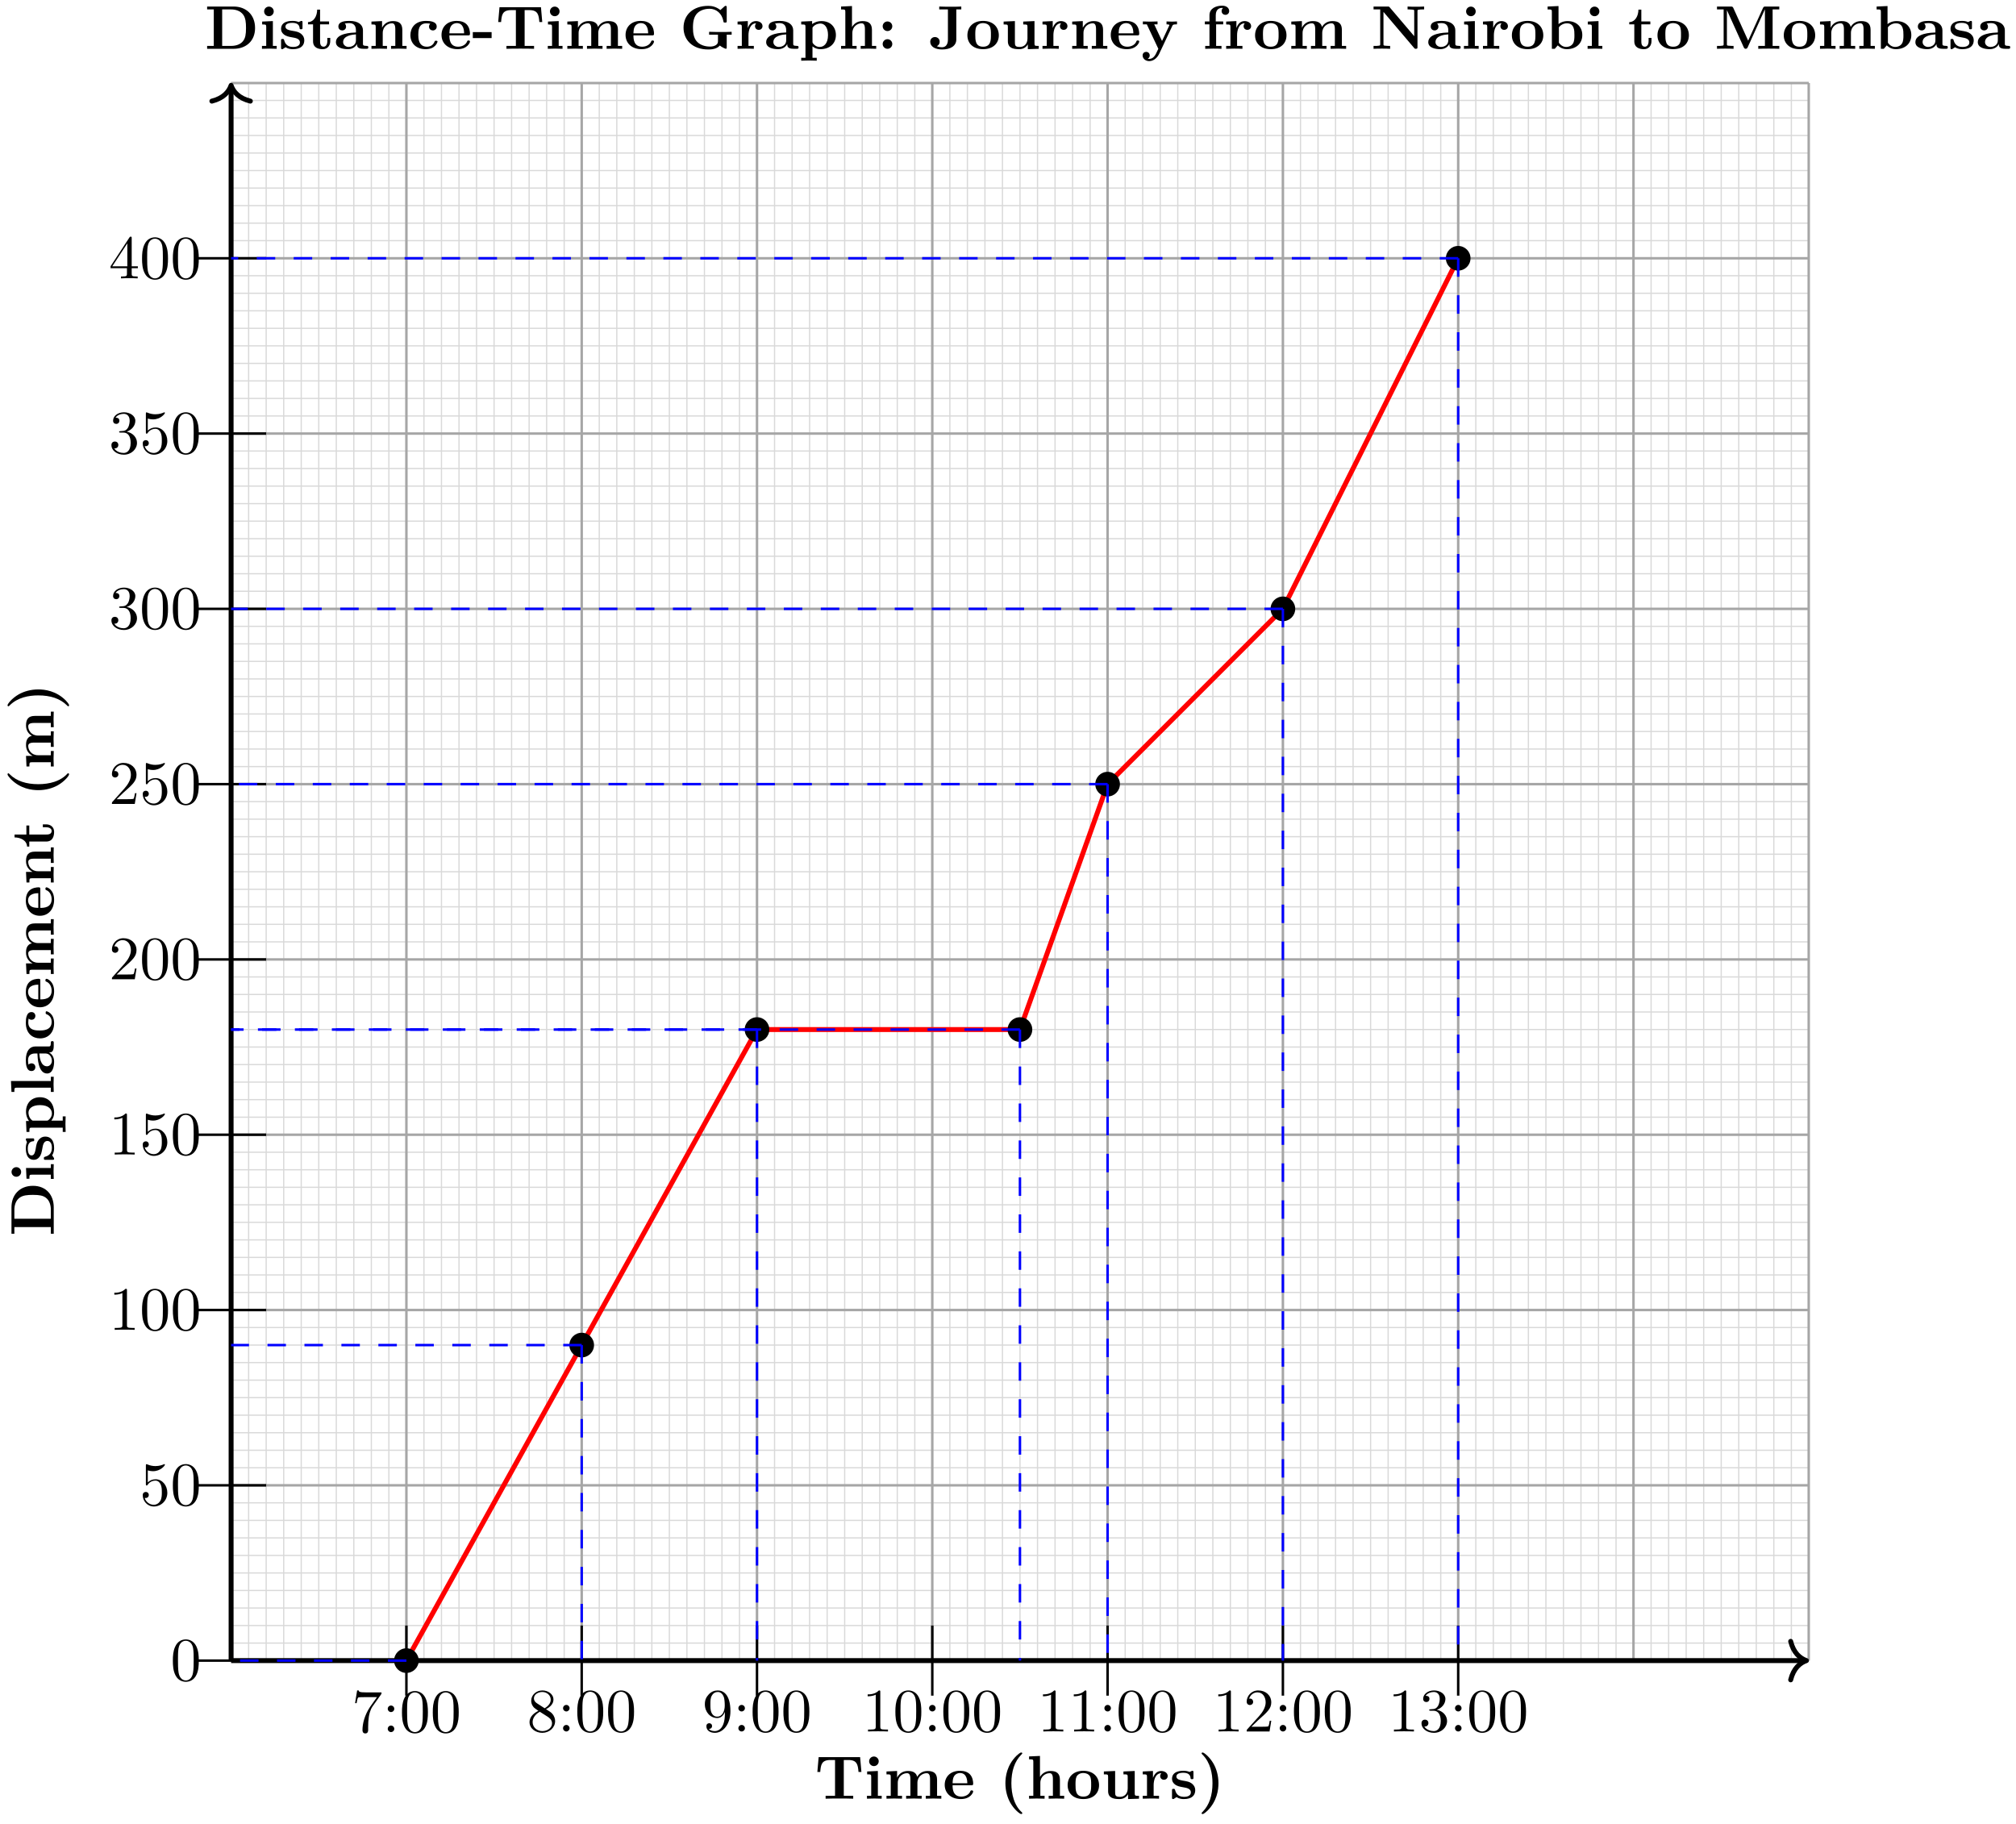 <svg xmlns="http://www.w3.org/2000/svg" xmlns:xlink="http://www.w3.org/1999/xlink" xmlns:inkscape="http://www.inkscape.org/namespaces/inkscape" version="1.1" width="326" height="295" viewBox="0 0 326 295">
<defs>
<path id="font_1_46" d="M.817 .337C.817 .557 .667 .686 .469 .686H.039V.639H.147V.047H.039V0H.47C.667 0 .817 .123 .817 .337M.67 .338C.67 .229 .658 .176 .626 .131 .578 .063 .49 .047 .429 .047H.283V.639H.429C.495 .639 .578 .62 .627 .55 .662 .499 .67 .431 .67 .338Z"/>
<path id="font_1_66" d="M.286 0V.047H.224V.45L.05 .442V.395C.109 .395 .116 .395 .116 .356V.047H.047V0L.169 .003 .286 0M.238 .607C.238 .65 .203 .685 .16 .685 .117 .685 .082 .65 .082 .607 .082 .564 .117 .529 .16 .529 .203 .529 .238 .564 .238 .607Z"/>
<path id="font_1_98" d="M.415 .14C.415 .183 .395 .218 .36 .246 .321 .275 .289 .281 .211 .294 .174 .301 .109 .312 .109 .359 .109 .421 .202 .421 .221 .421 .296 .421 .334 .392 .339 .337 .34 .322 .341 .317 .362 .317 .386 .317 .386 .322 .386 .345V.425C.386 .444 .386 .453 .368 .453 .364 .453 .362 .453 .323 .434 .297 .447 .262 .453 .222 .453 .192 .453 .038 .453 .038 .322 .038 .282 .058 .255 .078 .238 .118 .203 .156 .197 .233 .183 .269 .177 .344 .164 .344 .105 .344 .03 .252 .03 .23 .03 .124 .03 .098 .103 .086 .146 .081 .16 .076 .16 .062 .16 .038 .16 .038 .154 .038 .131V.022C.038 .003 .038-.006 .056-.006 .063-.006 .065-.006 .086 .009L.112 .026C.158-.006 .21-.006 .23-.006 .261-.006 .415-.006 .415 .14V.14Z"/>
<path id="font_1_84" d="M.6 .223C.6 .356 .509 .45 .365 .45 .29 .45 .237 .419 .214 .401V.45L.037 .442V.395C.099 .395 .106 .395 .106 .357V-.146H.037V-.193L.163-.19 .289-.193V-.146H.22V.039C.263 .004 .307-.006 .348-.006 .498-.006 .6 .084 .6 .223V.223M.472 .223C.472 .082 .402 .03 .337 .03 .323 .03 .276 .03 .231 .084 .22 .097 .22 .098 .22 .117V.329C.22 .348 .221 .349 .235 .363 .275 .404 .327 .41 .349 .41 .416 .41 .472 .349 .472 .223V.223Z"/>
<path id="font_1_72" d="M.293 0V.047H.224V.694L.047 .686V.639C.109 .639 .116 .639 .116 .6V.047H.047V0L.17 .003 .293 0Z"/>
<path id="font_1_28" d="M.553 .024C.553 .047 .54 .047 .527 .047 .466 .048 .466 .061 .466 .084V.299C.466 .388 .395 .453 .246 .453 .189 .453 .067 .449 .067 .361 .067 .317 .102 .298 .129 .298 .16 .298 .192 .319 .192 .361 .192 .391 .173 .408 .17 .41 .198 .416 .23 .417 .242 .417 .317 .417 .352 .375 .352 .299V.265C.281 .262 .027 .253 .027 .108 .027 .012 .151-.006 .22-.006 .3-.006 .347 .035 .369 .077 .369 .046 .369 0 .473 0H.521C.541 0 .553 0 .553 .024M.352 .139C.352 .043 .26 .03 .235 .03 .184 .03 .144 .065 .144 .109 .144 .217 .302 .231 .352 .234V.139Z"/>
<path id="font_1_43" d="M.478 .117C.478 .131 .464 .131 .454 .131 .436 .131 .435 .129 .43 .116 .404 .053 .356 .034 .305 .034 .166 .034 .166 .181 .166 .227 .166 .283 .166 .413 .295 .413 .33 .413 .347 .41 .36 .407 .342 .391 .34 .37 .34 .361 .34 .317 .375 .298 .402 .298 .433 .298 .465 .319 .465 .361 .465 .447 .349 .453 .291 .453 .112 .453 .038 .338 .038 .222 .038 .089 .132-.006 .286-.006 .448-.006 .478 .11 .478 .117Z"/>
<path id="font_1_50" d="M.494 .117C.494 .135 .475 .135 .47 .135 .453 .135 .451 .13 .445 .114 .424 .066 .367 .034 .302 .034 .161 .034 .16 .167 .16 .218H.462C.484 .218 .494 .218 .494 .245 .494 .276 .488 .349 .438 .399 .401 .435 .348 .453 .279 .453 .119 .453 .032 .35 .032 .225 .032 .091 .132-.006 .293-.006 .451-.006 .494 .1 .494 .117M.399 .251H.16C.162 .29 .163 .332 .184 .365 .21 .405 .25 .417 .279 .417 .396 .417 .398 .286 .399 .251Z"/>
<path id="font_1_75" d="M.935 0V.047H.866V.306C.866 .409 .815 .45 .712 .45 .621 .45 .569 .4 .543 .354 .523 .447 .431 .45 .393 .45 .306 .45 .249 .405 .217 .342V.45L.045 .442V.395C.107 .395 .114 .395 .114 .356V.047H.045V0L.171 .003 .297 0V.047H.228V.256C.228 .365 .315 .414 .377 .414 .411 .414 .433 .394 .433 .317V.047H.364V0L.49 .003 .616 0V.047H.547V.256C.547 .365 .634 .414 .696 .414 .73 .414 .752 .394 .752 .317V.047H.683V0L.809 .003 .935 0Z"/>
<path id="font_1_77" d="M.615 0V.047H.546V.306C.546 .411 .492 .45 .392 .45 .296 .45 .243 .393 .217 .342V.45L.045 .442V.395C.107 .395 .114 .395 .114 .356V.047H.045V0L.171 .003 .297 0V.047H.228V.256C.228 .365 .314 .414 .377 .414 .411 .414 .432 .393 .432 .317V.047H.363V0L.489 .003 .615 0Z"/>
<path id="font_1_105" d="M.382 .124V.177H.335V.126C.335 .058 .303 .034 .275 .034 .217 .034 .217 .098 .217 .121V.397H.363V.444H.217V.636H.17C.169 .536 .12 .436 .021 .433V.397H.103V.123C.103 .016 .19-.006 .261-.006 .337-.006 .382 .051 .382 .124Z"/>
<path id="font_1_85" d="M.382-.235C.382-.23 .379-.225 .379-.225 .35-.198 .285-.137 .243-.009 .217 .07 .205 .162 .205 .25 .205 .447 .256 .604 .366 .715 .381 .73 .382 .731 .382 .736 .382 .747 .372 .75 .364 .75 .347 .75 .305 .713 .287 .696 .131 .541 .108 .357 .108 .251 .108 .126 .141 .016 .188-.067 .254-.182 .345-.249 .364-.249 .372-.249 .382-.246 .382-.235Z"/>
<path id="font_1_86" d="M.338 .25C.338 .375 .305 .485 .258 .568 .192 .683 .101 .75 .082 .75 .074 .75 .064 .747 .064 .736 .064 .731 .064 .729 .081 .713 .207 .585 .241 .408 .241 .251 .241 .054 .19-.103 .08-.214 .065-.229 .064-.23 .064-.235 .064-.246 .074-.249 .082-.249 .099-.249 .141-.212 .159-.195 .315-.04 .338 .144 .338 .25Z"/>
<path id="font_1_104" d="M.757 .434 .736 .675H.063L.042 .434H.089C.098 .547 .108 .628 .252 .628H.329V.047H.176V0C.23 .003 .341 .003 .4 .003 .459 .003 .57 .003 .624 0V.047H.471V.628H.547C.69 .628 .7 .548 .71 .434H.757Z"/>
<path id="font_1_63" d="M.615 0V.047H.546V.306C.546 .411 .492 .45 .392 .45 .296 .45 .245 .392 .223 .354H.222V.694L.045 .686V.639C.107 .639 .114 .639 .114 .6V.047H.045V0L.171 .003 .297 0V.047H.228V.256C.228 .365 .314 .414 .377 .414 .411 .414 .432 .393 .432 .317V.047H.363V0L.489 .003 .615 0Z"/>
<path id="font_1_81" d="M.542 .218C.542 .352 .45 .453 .287 .453 .123 .453 .032 .351 .032 .218 .032 .094 .12-.006 .287-.006 .455-.006 .542 .095 .542 .218M.414 .229C.414 .142 .414 .034 .287 .034 .16 .034 .16 .142 .16 .229 .16 .274 .16 .325 .177 .359 .196 .396 .238 .417 .287 .417 .329 .417 .371 .401 .393 .366 .414 .332 .414 .277 .414 .229Z"/>
<path id="font_1_109" d="M.615 0V.047C.553 .047 .546 .047 .546 .086V.45L.363 .442V.395C.425 .395 .432 .395 .432 .356V.165C.432 .083 .381 .03 .308 .03 .231 .03 .228 .055 .228 .109V.45L.045 .442V.395C.107 .395 .114 .395 .114 .356V.123C.114 .016 .195-.006 .294-.006 .32-.006 .392-.006 .438 .072V-.006L.615 0Z"/>
<path id="font_1_96" d="M.442 .368C.442 .421 .388 .45 .336 .45 .266 .45 .226 .4 .203 .337V.45L.037 .442V.395C.099 .395 .106 .395 .106 .356V.047H.037V0L.163 .003C.201 .003 .265 .003 .301 0V.047H.214V.222C.214 .292 .239 .414 .339 .414 .339 .414 .32 .397 .32 .368 .32 .327 .352 .307 .381 .307 .41 .307 .442 .328 .442 .368V.368Z"/>
<path id="font_2_121" d="M.46 .32C.46 .4 .455 .48 .42 .554 .374 .65 .292 .666 .25 .666 .19 .666 .117 .64 .076 .547 .044 .478 .039 .4 .039 .32 .039 .245 .043 .155 .084 .079 .127-.002 .2-.022 .249-.022 .303-.022 .379-.001 .423 .094 .455 .163 .46 .241 .46 .32M.377 .332C.377 .257 .377 .189 .366 .125 .351 .03 .294-0 .249-0 .21-0 .151 .025 .133 .121 .122 .181 .122 .273 .122 .332 .122 .396 .122 .462 .13 .516 .149 .635 .224 .644 .249 .644 .282 .644 .348 .626 .367 .527 .377 .471 .377 .395 .377 .332Z"/>
<path id="font_2_56" d="M.449 .201C.449 .32 .367 .42 .259 .42 .211 .42 .168 .404 .132 .369V.564C.152 .558 .185 .551 .217 .551 .34 .551 .41 .642 .41 .655 .41 .661 .407 .666 .4 .666 .4 .666 .397 .666 .392 .663 .372 .654 .323 .634 .256 .634 .216 .634 .17 .641 .123 .662 .115 .665 .111 .665 .111 .665 .101 .665 .101 .657 .101 .641V.345C.101 .327 .101 .319 .115 .319 .122 .319 .124 .322 .128 .328 .139 .344 .176 .398 .257 .398 .309 .398 .334 .352 .342 .334 .358 .297 .36 .257 .36 .207 .36 .172 .36 .112 .336 .07 .312 .031 .275 .006 .229 .006 .156 .006 .099 .058 .082 .117 .085 .117 .088 .116 .099 .116 .132 .116 .149 .141 .149 .165 .149 .189 .132 .214 .099 .214 .085 .214 .05 .207 .05 .161 .05 .074 .119-.022 .231-.022 .347-.022 .449 .073 .449 .2V.201Z"/>
<path id="font_2_82" d="M.419 0V.031H.387C.297 .031 .294 .042 .294 .079V.64C.294 .664 .294 .666 .271 .666 .209 .602 .121 .602 .089 .602V.571C.109 .571 .168 .571 .22 .597V.079C.22 .043 .217 .031 .127 .031H.095V0C.13 .003 .217 .003 .257 .003 .297 .003 .384 .003 .419 0Z"/>
<path id="font_2_107" d="M.449 .174H.424C.419 .144 .412 .1 .402 .085 .395 .077 .329 .077 .307 .077H.127L.233 .18C.389 .318 .449 .372 .449 .472 .449 .586 .359 .666 .237 .666 .124 .666 .05 .574 .05 .485 .05 .429 .1 .429 .103 .429 .12 .429 .155 .441 .155 .482 .155 .508 .137 .534 .102 .534 .094 .534 .092 .534 .089 .533 .112 .598 .166 .635 .224 .635 .315 .635 .358 .554 .358 .472 .358 .392 .308 .313 .253 .251L.061 .037C.05 .026 .05 .024 .05 0H.421L.449 .174Z"/>
<path id="font_2_106" d="M.457 .17C.457 .253 .394 .331 .29 .352 .372 .379 .43 .449 .43 .528 .43 .61 .342 .666 .246 .666 .145 .666 .069 .606 .069 .53 .069 .497 .091 .478 .12 .478 .151 .478 .171 .5 .171 .529 .171 .579 .124 .579 .109 .579 .14 .628 .206 .641 .242 .641 .283 .641 .338 .619 .338 .529 .338 .517 .336 .459 .31 .415 .28 .367 .246 .364 .221 .363 .213 .362 .189 .36 .182 .36 .174 .359 .167 .358 .167 .348 .167 .337 .174 .337 .191 .337H.235C.317 .337 .354 .269 .354 .17 .354 .034 .285 .006 .241 .006 .198 .006 .123 .022 .088 .081 .123 .076 .154 .098 .154 .136 .154 .172 .127 .192 .098 .192 .074 .192 .042 .178 .042 .134 .042 .043 .135-.022 .244-.022 .366-.022 .457 .068 .457 .17Z"/>
<path id="font_2_57" d="M.471 .165V.196H.371V.651C.371 .671 .371 .677 .355 .677 .346 .677 .343 .677 .335 .665L.028 .196V.165H.294V.078C.294 .042 .292 .031 .218 .031H.197V0C.238 .003 .29 .003 .332 .003 .374 .003 .427 .003 .468 0V.031H.447C.373 .031 .371 .042 .371 .078V.165H.471M.3 .196H.056L.3 .569V.196Z"/>
<path id="font_2_100" d="M.485 .644H.242C.12 .644 .118 .657 .114 .676H.089L.056 .47H.081C.084 .486 .093 .549 .106 .561 .113 .567 .191 .567 .204 .567H.411L.299 .409C.209 .274 .176 .135 .176 .033 .176 .023 .176-.022 .222-.022 .268-.022 .268 .023 .268 .033V.084C.268 .139 .271 .194 .279 .248 .283 .271 .297 .357 .341 .419L.476 .609C.485 .621 .485 .623 .485 .644Z"/>
<path id="font_2_44" d="M.192 .378C.192 .407 .168 .431 .139 .431 .11 .431 .086 .407 .086 .378 .086 .349 .11 .325 .139 .325 .168 .325 .192 .349 .192 .378M.192 .053C.192 .082 .168 .106 .139 .106 .11 .106 .086 .082 .086 .053 .086 .024 .11 0 .139 0 .168 0 .192 .024 .192 .053Z"/>
<path id="font_2_51" d="M.457 .168C.457 .204 .446 .249 .408 .291 .389 .312 .373 .322 .309 .362 .381 .399 .43 .451 .43 .517 .43 .609 .341 .666 .25 .666 .15 .666 .069 .592 .069 .499 .069 .481 .071 .436 .113 .389 .124 .377 .161 .352 .186 .335 .128 .306 .042 .25 .042 .151 .042 .045 .144-.022 .249-.022 .362-.022 .457 .061 .457 .168M.386 .517C.386 .46 .347 .412 .287 .377L.163 .457C.117 .487 .113 .521 .113 .538 .113 .599 .178 .641 .249 .641 .322 .641 .386 .589 .386 .517M.407 .132C.407 .058 .332 .006 .25 .006 .164 .006 .092 .068 .092 .151 .092 .209 .124 .273 .209 .32L.332 .242C.36 .223 .407 .193 .407 .132Z"/>
<path id="font_2_78" d="M.457 .329C.457 .598 .342 .666 .253 .666 .198 .666 .149 .648 .106 .603 .065 .558 .042 .516 .042 .441 .042 .316 .13 .218 .242 .218 .303 .218 .344 .26 .367 .318V.286C.367 .052 .263 .006 .205 .006 .188 .006 .134 .008 .107 .042 .151 .042 .159 .071 .159 .088 .159 .119 .135 .134 .113 .134 .097 .134 .067 .125 .067 .086 .067 .019 .121-.022 .206-.022 .335-.022 .457 .114 .457 .329M.365 .421C.365 .338 .331 .241 .243 .241 .227 .241 .181 .241 .15 .304 .132 .341 .132 .391 .132 .44 .132 .494 .132 .541 .153 .578 .18 .628 .218 .641 .253 .641 .299 .641 .332 .607 .349 .562 .361 .53 .365 .467 .365 .421Z"/>
<path id="font_1_64" d="M.318 .174V.271H.013V.174H.318Z"/>
<path id="font_1_58" d="M.845 .229V.276C.81 .273 .723 .273 .684 .273 .626 .273 .533 .273 .479 .276V.229H.623V.128C.623 .109 .623 .08 .584 .057 .558 .042 .526 .036 .494 .036 .408 .036 .322 .065 .273 .127 .23 .182 .217 .253 .217 .344 .217 .456 .237 .514 .274 .563 .314 .613 .391 .65 .487 .65 .594 .65 .689 .574 .711 .447 .714 .428 .715 .426 .738 .426 .764 .426 .765 .428 .765 .454V.669C.765 .688 .765 .697 .747 .697 .738 .697 .736 .695 .728 .688L.662 .629C.589 .687 .517 .697 .465 .697 .219 .697 .064 .55 .064 .343 .064 .144 .209-.011 .467-.011 .5-.011 .603-.009 .653 .053 .684 .026 .744 0 .751 0 .765 0 .765 .013 .765 .028V.229H.845Z"/>
<path id="font_1_44" d="M.237 .366C.237 .409 .202 .444 .159 .444 .116 .444 .081 .409 .081 .366 .081 .323 .116 .288 .159 .288 .202 .288 .237 .323 .237 .366M.237 .078C.237 .121 .202 .156 .159 .156 .116 .156 .081 .121 .081 .078 .081 .035 .116 0 .159 0 .202 0 .237 .035 .237 .078Z"/>
<path id="font_1_67" d="M.527 .639V.686C.492 .683 .407 .683 .368 .683 .315 .683 .217 .683 .169 .686V.639H.31V.149C.31 .13 .31 .025 .211 .025 .194 .025 .161 .028 .13 .042 .13 .042 .176 .061 .176 .114 .176 .168 .133 .191 .1 .191 .063 .191 .023 .166 .023 .114 .023 .037 .102-.011 .216-.011 .35-.011 .446 .046 .446 .15V.639H.527Z"/>
<path id="font_1_118" d="M.58 .397V.444C.556 .442 .526 .441 .501 .441L.41 .444V.397C.41 .397 .457 .397 .457 .385L.452 .373 .337 .127 .21 .397H.264V.444L.14 .441 .026 .444V.397H.09L.277 0 .254-.048C.232-.096 .2-.164 .129-.164 .115-.164 .113-.163 .105-.16 .114-.156 .137-.142 .137-.107 .137-.074 .113-.05 .079-.05 .051-.05 .022-.069 .022-.108 .022-.159 .069-.2 .129-.2 .206-.2 .264-.138 .291-.081L.506 .376C.513 .39 .516 .397 .58 .397Z"/>
<path id="font_1_55" d="M.437 .613C.437 .655 .401 .7 .323 .7 .225 .7 .117 .658 .117 .545V.444H.042V.397H.117V.047H.048V0L.174 .003C.212 .003 .276 .003 .312 0V.047H.225V.397H.34V.444H.219V.545C.219 .655 .295 .664 .32 .664 .325 .664 .33 .664 .337 .662 .322 .651 .314 .632 .314 .613 .314 .57 .349 .551 .375 .551 .405 .551 .437 .572 .437 .613Z"/>
<path id="font_1_76" d="M.86 .639V.686C.822 .683 .765 .683 .726 .683 .684 .683 .632 .683 .591 .686V.639H.616C.634 .639 .651 .638 .669 .636 .698 .633 .699 .632 .699 .61V.205L.301 .673C.29 .685 .289 .686 .268 .686H.039V.639H.147V.076C.147 .054 .146 .053 .118 .05 .094 .047 .092 .047 .064 .047H.039V0C.077 .003 .134 .003 .173 .003 .215 .003 .267 .003 .308 0V.047H.283C.265 .047 .248 .048 .23 .05 .201 .053 .2 .054 .2 .076V.599L.698 .013C.708 .001 .709 0 .725 0 .752 0 .752 .009 .752 .032V.61C.752 .632 .753 .633 .781 .636 .805 .639 .807 .639 .835 .639H.86Z"/>
<path id="font_1_35" d="M.6 .223C.6 .356 .506 .45 .361 .45 .288 .45 .238 .421 .214 .401V.694L.037 .686V.639C.099 .639 .106 .639 .106 .6V0H.153C.169 .019 .186 .037 .202 .056 .21 .048 .259-.006 .348-.006 .497-.006 .6 .084 .6 .223V.223M.472 .223C.472 .176 .472 .121 .446 .082 .417 .041 .371 .03 .339 .03 .269 .03 .23 .084 .22 .099V.35C.247 .385 .295 .414 .35 .414 .472 .414 .472 .293 .472 .223Z"/>
<path id="font_1_74" d="M1.051 0V.047H.943V.639H1.051V.686H.83C.808 .686 .797 .686 .786 .661L.546 .132 .306 .661C.295 .686 .284 .686 .262 .686H.04V.639H.148V.076C.148 .054 .147 .053 .119 .05 .095 .047 .093 .047 .065 .047H.04V0C.078 .003 .135 .003 .174 .003 .216 .003 .268 .003 .309 0V.047H.284C.266 .047 .249 .048 .231 .05 .202 .053 .201 .054 .201 .076V.626H.202L.474 .025C.483 .005 .495 0 .506 0 .526 0 .534 .015 .538 .024L.817 .639H.818V.047H.71V0C.746 .003 .839 .003 .88 .003 .921 .003 1.015 .003 1.051 0Z"/>
</defs>
<path transform="matrix(1,0,0,-1,37.371,268.541)" stroke-width=".199" stroke-linecap="butt" stroke-miterlimit="10" stroke-linejoin="miter" fill="none" stroke="#d9d9d9" d="M0 0H255.121M0 2.835H255.121M0 5.67H255.121M0 8.505H255.121M0 11.339H255.121M0 14.174H255.121M0 17.009H255.121M0 19.844H255.121M0 22.679H255.121M0 25.514H255.121M0 28.349H255.121M0 31.183H255.121M0 34.018H255.121M0 36.853H255.121M0 39.688H255.121M0 42.523H255.121M0 45.358H255.121M0 48.192H255.121M0 51.027H255.121M0 53.862H255.121M0 56.697H255.121M0 59.532H255.121M0 62.367H255.121M0 65.202H255.121M0 68.036H255.121M0 70.871H255.121M0 73.706H255.121M0 76.541H255.121M0 79.376H255.121M0 82.211H255.121M0 85.045H255.121M0 87.88H255.121M0 90.715H255.121M0 93.55H255.121M0 96.385H255.121M0 99.22H255.121M0 102.055H255.121M0 104.889H255.121M0 107.724H255.121M0 110.559H255.121M0 113.394H255.121M0 116.229H255.121M0 119.064H255.121M0 121.899H255.121M0 124.733H255.121M0 127.568H255.121M0 130.403H255.121M0 133.238H255.121M0 136.073H255.121M0 138.908H255.121M0 141.742H255.121M0 144.577H255.121M0 147.412H255.121M0 150.247H255.121M0 153.082H255.121M0 155.917H255.121M0 158.752H255.121M0 161.586H255.121M0 164.421H255.121M0 167.256H255.121M0 170.091H255.121M0 172.926H255.121M0 175.761H255.121M0 178.596H255.121M0 181.43H255.121M0 184.265H255.121M0 187.1H255.121M0 189.935H255.121M0 192.77H255.121M0 195.605H255.121M0 198.439H255.121M0 201.274H255.121M0 204.109H255.121M0 206.944H255.121M0 209.779H255.121M0 212.614H255.121M0 215.449H255.121M0 218.283H255.121M0 221.118H255.121M0 223.953H255.121M0 226.788H255.121M0 229.623H255.121M0 232.458H255.121M0 235.293H255.121M0 238.127H255.121M0 240.962H255.121M0 243.797H255.121M0 246.632H255.121M0 249.467H255.121M0 252.302H255.121M0 0V255.121M2.835 0V255.121M5.67 0V255.121M8.505 0V255.121M11.339 0V255.121M14.174 0V255.121M17.009 0V255.121M19.844 0V255.121M22.679 0V255.121M25.514 0V255.121M28.349 0V255.121M31.183 0V255.121M34.018 0V255.121M36.853 0V255.121M39.688 0V255.121M42.523 0V255.121M45.358 0V255.121M48.192 0V255.121M51.027 0V255.121M53.862 0V255.121M56.697 0V255.121M59.532 0V255.121M62.367 0V255.121M65.202 0V255.121M68.036 0V255.121M70.871 0V255.121M73.706 0V255.121M76.541 0V255.121M79.376 0V255.121M82.211 0V255.121M85.045 0V255.121M87.88 0V255.121M90.715 0V255.121M93.55 0V255.121M96.385 0V255.121M99.22 0V255.121M102.055 0V255.121M104.889 0V255.121M107.724 0V255.121M110.559 0V255.121M113.394 0V255.121M116.229 0V255.121M119.064 0V255.121M121.899 0V255.121M124.733 0V255.121M127.568 0V255.121M130.403 0V255.121M133.238 0V255.121M136.073 0V255.121M138.908 0V255.121M141.742 0V255.121M144.577 0V255.121M147.412 0V255.121M150.247 0V255.121M153.082 0V255.121M155.917 0V255.121M158.752 0V255.121M161.586 0V255.121M164.421 0V255.121M167.256 0V255.121M170.091 0V255.121M172.926 0V255.121M175.761 0V255.121M178.596 0V255.121M181.43 0V255.121M184.265 0V255.121M187.1 0V255.121M189.935 0V255.121M192.77 0V255.121M195.605 0V255.121M198.439 0V255.121M201.274 0V255.121M204.109 0V255.121M206.944 0V255.121M209.779 0V255.121M212.614 0V255.121M215.449 0V255.121M218.283 0V255.121M221.118 0V255.121M223.953 0V255.121M226.788 0V255.121M229.623 0V255.121M232.458 0V255.121M235.293 0V255.121M238.127 0V255.121M240.962 0V255.121M243.797 0V255.121M246.632 0V255.121M249.467 0V255.121M252.302 0V255.121M255.121 255.121"/>
<path transform="matrix(1,0,0,-1,37.371,268.541)" stroke-width=".399" stroke-linecap="butt" stroke-miterlimit="10" stroke-linejoin="miter" fill="none" stroke="#a6a6a6" d="M0 0H255.121M0 28.347H255.121M0 56.694H255.121M0 85.04H255.121M0 113.387H255.121M0 141.734H255.121M0 170.081H255.121M0 198.428H255.121M0 226.774H255.121M0 255.111H255.121M0 0V255.121M28.347 0V255.121M56.694 0V255.121M85.04 0V255.121M113.387 0V255.121M141.734 0V255.121M170.081 0V255.121M198.428 0V255.121M226.774 0V255.121M255.111 0V255.121M255.121 255.121"/>
<path transform="matrix(1,0,0,-1,37.371,268.541)" stroke-width=".797" stroke-linecap="butt" stroke-miterlimit="10" stroke-linejoin="miter" fill="none" stroke="#000000" d="M0 0H254.324"/>
<path transform="matrix(1,0,0,-1,292.114,268.541)" stroke-width=".797" stroke-linecap="round" stroke-linejoin="round" fill="none" stroke="#000000" d="M-2.55 3.111C-2.084 1.244-1.046 .363 0 0-1.046-.363-2.084-1.244-2.55-3.111"/>
<path transform="matrix(1,0,0,-1,37.371,268.541)" stroke-width=".797" stroke-linecap="butt" stroke-miterlimit="10" stroke-linejoin="miter" fill="none" stroke="#000000" d="M0 0V254.324"/>
<path transform="matrix(0,-1,-1,-0,37.371,13.803)" stroke-width=".797" stroke-linecap="round" stroke-linejoin="round" fill="none" stroke="#000000" d="M-2.55 3.111C-2.084 1.244-1.046 .363 0 0-1.046-.363-2.084-1.244-2.55-3.111"/>
<use data-text="D" xlink:href="#font_1_46" transform="matrix(0,-9.963,-9.963,-0,8.69,199.902)"/>
<use data-text="i" xlink:href="#font_1_66" transform="matrix(0,-9.963,-9.963,-0,8.69,191.115)"/>
<use data-text="s" xlink:href="#font_1_98" transform="matrix(0,-9.963,-9.963,-0,8.69,187.936)"/>
<use data-text="p" xlink:href="#font_1_84" transform="matrix(0,-9.963,-9.963,-0,8.69,183.413)"/>
<use data-text="l" xlink:href="#font_1_72" transform="matrix(0,-9.963,-9.963,-0,8.69,177.047)"/>
<use data-text="a" xlink:href="#font_1_28" transform="matrix(0,-9.963,-9.963,-0,8.69,173.868)"/>
<use data-text="c" xlink:href="#font_1_43" transform="matrix(0,-9.963,-9.963,-0,8.69,168.299)"/>
<use data-text="e" xlink:href="#font_1_50" transform="matrix(0,-9.963,-9.963,-0,8.69,163.208)"/>
<use data-text="m" xlink:href="#font_1_75" transform="matrix(0,-9.963,-9.963,-0,8.69,157.957)"/>
<use data-text="e" xlink:href="#font_1_50" transform="matrix(0,-9.963,-9.963,-0,8.69,148.412)"/>
<use data-text="n" xlink:href="#font_1_77" transform="matrix(0,-9.963,-9.963,-0,8.69,143.162)"/>
<use data-text="t" xlink:href="#font_1_105" transform="matrix(0,-9.963,-9.963,-0,8.69,137.114)"/>
<use data-text="(" xlink:href="#font_1_85" transform="matrix(0,-9.963,-9.963,-0,8.69,128.855)"/>
<use data-text="m" xlink:href="#font_1_75" transform="matrix(0,-9.963,-9.963,-0,8.69,124.401)"/>
<use data-text=")" xlink:href="#font_1_86" transform="matrix(0,-9.963,-9.963,-0,8.69,114.856)"/>
<use data-text="T" xlink:href="#font_1_104" transform="matrix(9.963,0,0,-9.963,131.753,290.873)"/>
<use data-text="i" xlink:href="#font_1_66" transform="matrix(9.963,0,0,-9.963,139.724,290.873)"/>
<use data-text="m" xlink:href="#font_1_75" transform="matrix(9.963,0,0,-9.963,142.902,290.873)"/>
<use data-text="e" xlink:href="#font_1_50" transform="matrix(9.963,0,0,-9.963,152.447,290.873)"/>
<use data-text="(" xlink:href="#font_1_85" transform="matrix(9.963,0,0,-9.963,161.504,290.873)"/>
<use data-text="h" xlink:href="#font_1_63" transform="matrix(9.963,0,0,-9.963,165.958,290.873)"/>
<use data-text="o" xlink:href="#font_1_81" transform="matrix(9.963,0,0,-9.963,172.324,290.873)"/>
<use data-text="u" xlink:href="#font_1_109" transform="matrix(9.963,0,0,-9.963,178.053,290.873)"/>
<use data-text="r" xlink:href="#font_1_96" transform="matrix(9.963,0,0,-9.963,184.42,290.873)"/>
<use data-text="s" xlink:href="#font_1_98" transform="matrix(9.963,0,0,-9.963,189.143,290.873)"/>
<use data-text=")" xlink:href="#font_1_86" transform="matrix(9.963,0,0,-9.963,193.666,290.873)"/>
<path transform="matrix(1,0,0,-1,37.371,268.541)" stroke-width=".399" stroke-linecap="butt" stroke-miterlimit="10" stroke-linejoin="miter" fill="none" stroke="#000000" d="M-5.669 0H5.669"/>
<use data-text="0" xlink:href="#font_2_121" transform="matrix(9.963,0,0,-9.963,27.564,271.75)"/>
<path transform="matrix(1,0,0,-1,37.371,268.541)" stroke-width=".399" stroke-linecap="butt" stroke-miterlimit="10" stroke-linejoin="miter" fill="none" stroke="#000000" d="M-5.669 28.347H5.669"/>
<use data-text="5" xlink:href="#font_2_56" transform="matrix(9.963,0,0,-9.963,22.583,243.401)"/>
<use data-text="0" xlink:href="#font_2_121" transform="matrix(9.963,0,0,-9.963,27.564,243.401)"/>
<path transform="matrix(1,0,0,-1,37.371,268.541)" stroke-width=".399" stroke-linecap="butt" stroke-miterlimit="10" stroke-linejoin="miter" fill="none" stroke="#000000" d="M-5.669 56.694H5.669"/>
<use data-text="1" xlink:href="#font_2_82" transform="matrix(9.963,0,0,-9.963,17.6,215.052)"/>
<use data-text="0" xlink:href="#font_2_121" transform="matrix(9.963,0,0,-9.963,22.582,215.052)"/>
<use data-text="0" xlink:href="#font_2_121" transform="matrix(9.963,0,0,-9.963,27.564,215.052)"/>
<path transform="matrix(1,0,0,-1,37.371,268.541)" stroke-width=".399" stroke-linecap="butt" stroke-miterlimit="10" stroke-linejoin="miter" fill="none" stroke="#000000" d="M-5.669 85.04H5.669"/>
<use data-text="1" xlink:href="#font_2_82" transform="matrix(9.963,0,0,-9.963,17.6,186.704)"/>
<use data-text="5" xlink:href="#font_2_56" transform="matrix(9.963,0,0,-9.963,22.582,186.704)"/>
<use data-text="0" xlink:href="#font_2_121" transform="matrix(9.963,0,0,-9.963,27.564,186.704)"/>
<path transform="matrix(1,0,0,-1,37.371,268.541)" stroke-width=".399" stroke-linecap="butt" stroke-miterlimit="10" stroke-linejoin="miter" fill="none" stroke="#000000" d="M-5.669 113.387H5.669"/>
<use data-text="2" xlink:href="#font_2_107" transform="matrix(9.963,0,0,-9.963,17.6,158.356)"/>
<use data-text="0" xlink:href="#font_2_121" transform="matrix(9.963,0,0,-9.963,22.582,158.356)"/>
<use data-text="0" xlink:href="#font_2_121" transform="matrix(9.963,0,0,-9.963,27.564,158.356)"/>
<path transform="matrix(1,0,0,-1,37.371,268.541)" stroke-width=".399" stroke-linecap="butt" stroke-miterlimit="10" stroke-linejoin="miter" fill="none" stroke="#000000" d="M-5.669 141.734H5.669"/>
<use data-text="2" xlink:href="#font_2_107" transform="matrix(9.963,0,0,-9.963,17.6,130.007)"/>
<use data-text="5" xlink:href="#font_2_56" transform="matrix(9.963,0,0,-9.963,22.582,130.007)"/>
<use data-text="0" xlink:href="#font_2_121" transform="matrix(9.963,0,0,-9.963,27.564,130.007)"/>
<path transform="matrix(1,0,0,-1,37.371,268.541)" stroke-width=".399" stroke-linecap="butt" stroke-miterlimit="10" stroke-linejoin="miter" fill="none" stroke="#000000" d="M-5.669 170.081H5.669"/>
<use data-text="3" xlink:href="#font_2_106" transform="matrix(9.963,0,0,-9.963,17.6,101.658)"/>
<use data-text="0" xlink:href="#font_2_121" transform="matrix(9.963,0,0,-9.963,22.582,101.658)"/>
<use data-text="0" xlink:href="#font_2_121" transform="matrix(9.963,0,0,-9.963,27.564,101.658)"/>
<path transform="matrix(1,0,0,-1,37.371,268.541)" stroke-width=".399" stroke-linecap="butt" stroke-miterlimit="10" stroke-linejoin="miter" fill="none" stroke="#000000" d="M-5.669 198.428H5.669"/>
<use data-text="3" xlink:href="#font_2_106" transform="matrix(9.963,0,0,-9.963,17.6,73.31)"/>
<use data-text="5" xlink:href="#font_2_56" transform="matrix(9.963,0,0,-9.963,22.582,73.31)"/>
<use data-text="0" xlink:href="#font_2_121" transform="matrix(9.963,0,0,-9.963,27.564,73.31)"/>
<path transform="matrix(1,0,0,-1,37.371,268.541)" stroke-width=".399" stroke-linecap="butt" stroke-miterlimit="10" stroke-linejoin="miter" fill="none" stroke="#000000" d="M-5.669 226.774H5.669"/>
<use data-text="4" xlink:href="#font_2_57" transform="matrix(9.963,0,0,-9.963,17.6,45.016)"/>
<use data-text="0" xlink:href="#font_2_121" transform="matrix(9.963,0,0,-9.963,22.582,45.016)"/>
<use data-text="0" xlink:href="#font_2_121" transform="matrix(9.963,0,0,-9.963,27.564,45.016)"/>
<path transform="matrix(1,0,0,-1,37.371,268.541)" stroke-width=".399" stroke-linecap="butt" stroke-miterlimit="10" stroke-linejoin="miter" fill="none" stroke="#000000" d="M28.347-5.669V5.669"/>
<use data-text="7" xlink:href="#font_2_100" transform="matrix(9.963,0,0,-9.963,56.862,280.101)"/>
<use data-text=":" xlink:href="#font_2_44" transform="matrix(9.963,0,0,-9.963,61.844,280.101)"/>
<use data-text="0" xlink:href="#font_2_121" transform="matrix(9.963,0,0,-9.963,64.614,280.101)"/>
<use data-text="0" xlink:href="#font_2_121" transform="matrix(9.963,0,0,-9.963,69.596,280.101)"/>
<path transform="matrix(1,0,0,-1,37.371,268.541)" stroke-width=".399" stroke-linecap="butt" stroke-miterlimit="10" stroke-linejoin="miter" fill="none" stroke="#000000" d="M56.694-5.669V5.669"/>
<use data-text="8" xlink:href="#font_2_51" transform="matrix(9.963,0,0,-9.963,85.212,280.002)"/>
<use data-text=":" xlink:href="#font_2_44" transform="matrix(9.963,0,0,-9.963,90.193,280.002)"/>
<use data-text="0" xlink:href="#font_2_121" transform="matrix(9.963,0,0,-9.963,92.963,280.002)"/>
<use data-text="0" xlink:href="#font_2_121" transform="matrix(9.963,0,0,-9.963,97.945,280.002)"/>
<path transform="matrix(1,0,0,-1,37.371,268.541)" stroke-width=".399" stroke-linecap="butt" stroke-miterlimit="10" stroke-linejoin="miter" fill="none" stroke="#000000" d="M85.04-5.669V5.669"/>
<use data-text="9" xlink:href="#font_2_78" transform="matrix(9.963,0,0,-9.963,113.561,280.002)"/>
<use data-text=":" xlink:href="#font_2_44" transform="matrix(9.963,0,0,-9.963,118.543,280.002)"/>
<use data-text="0" xlink:href="#font_2_121" transform="matrix(9.963,0,0,-9.963,121.312,280.002)"/>
<use data-text="0" xlink:href="#font_2_121" transform="matrix(9.963,0,0,-9.963,126.294,280.002)"/>
<path transform="matrix(1,0,0,-1,37.371,268.541)" stroke-width=".399" stroke-linecap="butt" stroke-miterlimit="10" stroke-linejoin="miter" fill="none" stroke="#000000" d="M113.387-5.669V5.669"/>
<use data-text="1" xlink:href="#font_2_82" transform="matrix(9.963,0,0,-9.963,139.419,280.002)"/>
<use data-text="0" xlink:href="#font_2_121" transform="matrix(9.963,0,0,-9.963,144.401,280.002)"/>
<use data-text=":" xlink:href="#font_2_44" transform="matrix(9.963,0,0,-9.963,149.382,280.002)"/>
<use data-text="0" xlink:href="#font_2_121" transform="matrix(9.963,0,0,-9.963,152.152,280.002)"/>
<use data-text="0" xlink:href="#font_2_121" transform="matrix(9.963,0,0,-9.963,157.134,280.002)"/>
<path transform="matrix(1,0,0,-1,37.371,268.541)" stroke-width=".399" stroke-linecap="butt" stroke-miterlimit="10" stroke-linejoin="miter" fill="none" stroke="#000000" d="M141.734-5.669V5.669"/>
<use data-text="1" xlink:href="#font_2_82" transform="matrix(9.963,0,0,-9.963,167.767,280.002)"/>
<use data-text="1" xlink:href="#font_2_82" transform="matrix(9.963,0,0,-9.963,172.749,280.002)"/>
<use data-text=":" xlink:href="#font_2_44" transform="matrix(9.963,0,0,-9.963,177.731,280.002)"/>
<use data-text="0" xlink:href="#font_2_121" transform="matrix(9.963,0,0,-9.963,180.5,280.002)"/>
<use data-text="0" xlink:href="#font_2_121" transform="matrix(9.963,0,0,-9.963,185.482,280.002)"/>
<path transform="matrix(1,0,0,-1,37.371,268.541)" stroke-width=".399" stroke-linecap="butt" stroke-miterlimit="10" stroke-linejoin="miter" fill="none" stroke="#000000" d="M170.081-5.669V5.669"/>
<use data-text="1" xlink:href="#font_2_82" transform="matrix(9.963,0,0,-9.963,196.116,280.002)"/>
<use data-text="2" xlink:href="#font_2_107" transform="matrix(9.963,0,0,-9.963,201.098,280.002)"/>
<use data-text=":" xlink:href="#font_2_44" transform="matrix(9.963,0,0,-9.963,206.08,280.002)"/>
<use data-text="0" xlink:href="#font_2_121" transform="matrix(9.963,0,0,-9.963,208.85,280.002)"/>
<use data-text="0" xlink:href="#font_2_121" transform="matrix(9.963,0,0,-9.963,213.831,280.002)"/>
<path transform="matrix(1,0,0,-1,37.371,268.541)" stroke-width=".399" stroke-linecap="butt" stroke-miterlimit="10" stroke-linejoin="miter" fill="none" stroke="#000000" d="M198.428-5.669V5.669"/>
<use data-text="1" xlink:href="#font_2_82" transform="matrix(9.963,0,0,-9.963,224.466,280.002)"/>
<use data-text="3" xlink:href="#font_2_106" transform="matrix(9.963,0,0,-9.963,229.447,280.002)"/>
<use data-text=":" xlink:href="#font_2_44" transform="matrix(9.963,0,0,-9.963,234.429,280.002)"/>
<use data-text="0" xlink:href="#font_2_121" transform="matrix(9.963,0,0,-9.963,237.199,280.002)"/>
<use data-text="0" xlink:href="#font_2_121" transform="matrix(9.963,0,0,-9.963,242.181,280.002)"/>
<use data-text="D" xlink:href="#font_1_46" transform="matrix(9.963,0,0,-9.963,33.106,7.892)"/>
<use data-text="i" xlink:href="#font_1_66" transform="matrix(9.963,0,0,-9.963,41.894,7.892)"/>
<use data-text="s" xlink:href="#font_1_98" transform="matrix(9.963,0,0,-9.963,45.072,7.892)"/>
<use data-text="t" xlink:href="#font_1_105" transform="matrix(9.963,0,0,-9.963,49.596,7.892)"/>
<use data-text="a" xlink:href="#font_1_28" transform="matrix(9.963,0,0,-9.963,54.05,7.892)"/>
<use data-text="n" xlink:href="#font_1_77" transform="matrix(9.963,0,0,-9.963,59.619,7.892)"/>
<use data-text="c" xlink:href="#font_1_43" transform="matrix(9.963,0,0,-9.963,65.986,7.892)"/>
<use data-text="e" xlink:href="#font_1_50" transform="matrix(9.963,0,0,-9.963,71.077,7.892)"/>
<use data-text="-" xlink:href="#font_1_64" transform="matrix(9.963,0,0,-9.963,76.328,7.892)"/>
<use data-text="T" xlink:href="#font_1_104" transform="matrix(9.963,0,0,-9.963,80.144,7.892)"/>
<use data-text="i" xlink:href="#font_1_66" transform="matrix(9.963,0,0,-9.963,88.114,7.892)"/>
<use data-text="m" xlink:href="#font_1_75" transform="matrix(9.963,0,0,-9.963,91.293,7.892)"/>
<use data-text="e" xlink:href="#font_1_50" transform="matrix(9.963,0,0,-9.963,100.838,7.892)"/>
<use data-text="G" xlink:href="#font_1_58" transform="matrix(9.963,0,0,-9.963,109.894,7.892)"/>
<use data-text="r" xlink:href="#font_1_96" transform="matrix(9.963,0,0,-9.963,118.901,7.892)"/>
<use data-text="a" xlink:href="#font_1_28" transform="matrix(9.963,0,0,-9.963,123.624,7.892)"/>
<use data-text="p" xlink:href="#font_1_84" transform="matrix(9.963,0,0,-9.963,129.193,7.892)"/>
<use data-text="h" xlink:href="#font_1_63" transform="matrix(9.963,0,0,-9.963,135.56,7.892)"/>
<use data-text=":" xlink:href="#font_1_44" transform="matrix(9.963,0,0,-9.963,141.927,7.892)"/>
<use data-text="J" xlink:href="#font_1_67" transform="matrix(9.963,0,0,-9.963,150.196,7.892)"/>
<use data-text="o" xlink:href="#font_1_81" transform="matrix(9.963,0,0,-9.963,156.115,7.892)"/>
<use data-text="u" xlink:href="#font_1_109" transform="matrix(9.963,0,0,-9.963,161.844,7.892)"/>
<use data-text="r" xlink:href="#font_1_96" transform="matrix(9.963,0,0,-9.963,168.21,7.892)"/>
<use data-text="n" xlink:href="#font_1_77" transform="matrix(9.963,0,0,-9.963,172.933,7.892)"/>
<use data-text="e" xlink:href="#font_1_50" transform="matrix(9.963,0,0,-9.963,179.299,7.892)"/>
<use data-text="y" xlink:href="#font_1_118" transform="matrix(9.963,0,0,-9.963,184.55,7.892)"/>
<use data-text="f" xlink:href="#font_1_55" transform="matrix(9.963,0,0,-9.963,194.414,7.892)"/>
<use data-text="r" xlink:href="#font_1_96" transform="matrix(9.963,0,0,-9.963,197.911,7.892)"/>
<use data-text="o" xlink:href="#font_1_81" transform="matrix(9.963,0,0,-9.963,202.634,7.892)"/>
<use data-text="m" xlink:href="#font_1_75" transform="matrix(9.963,0,0,-9.963,208.363,7.892)"/>
<use data-text="N" xlink:href="#font_1_76" transform="matrix(9.963,0,0,-9.963,221.724,7.892)"/>
<use data-text="a" xlink:href="#font_1_28" transform="matrix(9.963,0,0,-9.963,230.691,7.892)"/>
<use data-text="i" xlink:href="#font_1_66" transform="matrix(9.963,0,0,-9.963,236.26,7.892)"/>
<use data-text="r" xlink:href="#font_1_96" transform="matrix(9.963,0,0,-9.963,239.438,7.892)"/>
<use data-text="o" xlink:href="#font_1_81" transform="matrix(9.963,0,0,-9.963,244.161,7.892)"/>
<use data-text="b" xlink:href="#font_1_35" transform="matrix(9.963,0,0,-9.963,249.89,7.892)"/>
<use data-text="i" xlink:href="#font_1_66" transform="matrix(9.963,0,0,-9.963,256.257,7.892)"/>
<use data-text="t" xlink:href="#font_1_105" transform="matrix(9.963,0,0,-9.963,263.251,7.892)"/>
<use data-text="o" xlink:href="#font_1_81" transform="matrix(9.963,0,0,-9.963,267.705,7.892)"/>
<use data-text="M" xlink:href="#font_1_74" transform="matrix(9.963,0,0,-9.963,277.249,7.892)"/>
<use data-text="o" xlink:href="#font_1_81" transform="matrix(9.963,0,0,-9.963,288.129,7.892)"/>
<use data-text="m" xlink:href="#font_1_75" transform="matrix(9.963,0,0,-9.963,293.858,7.892)"/>
<use data-text="b" xlink:href="#font_1_35" transform="matrix(9.963,0,0,-9.963,303.094,7.892)"/>
<use data-text="a" xlink:href="#font_1_28" transform="matrix(9.963,0,0,-9.963,309.461,7.892)"/>
<use data-text="s" xlink:href="#font_1_98" transform="matrix(9.963,0,0,-9.963,315.031,7.892)"/>
<use data-text="a" xlink:href="#font_1_28" transform="matrix(9.963,0,0,-9.963,319.554,7.892)"/>
<path transform="matrix(1,0,0,-1,37.371,268.541)" stroke-width=".797" stroke-linecap="butt" stroke-miterlimit="10" stroke-linejoin="miter" fill="none" stroke="#ff0000" d="M28.347 0 56.694 51.024"/>
<path transform="matrix(1,0,0,-1,37.371,268.541)" stroke-width=".797" stroke-linecap="butt" stroke-miterlimit="10" stroke-linejoin="miter" fill="none" stroke="#ff0000" d="M56.694 51.024 85.04 102.049"/>
<path transform="matrix(1,0,0,-1,37.371,268.541)" stroke-width=".797" stroke-linecap="butt" stroke-miterlimit="10" stroke-linejoin="miter" fill="none" stroke="#ff0000" d="M85.04 102.049H127.561"/>
<path transform="matrix(1,0,0,-1,37.371,268.541)" stroke-width=".797" stroke-linecap="butt" stroke-miterlimit="10" stroke-linejoin="miter" fill="none" stroke="#ff0000" d="M127.561 102.049 141.734 141.734"/>
<path transform="matrix(1,0,0,-1,37.371,268.541)" stroke-width=".797" stroke-linecap="butt" stroke-miterlimit="10" stroke-linejoin="miter" fill="none" stroke="#ff0000" d="M141.734 141.734 170.081 170.081"/>
<path transform="matrix(1,0,0,-1,37.371,268.541)" stroke-width=".797" stroke-linecap="butt" stroke-miterlimit="10" stroke-linejoin="miter" fill="none" stroke="#ff0000" d="M170.081 170.081 198.428 226.774"/>
<path transform="matrix(1,0,0,-1,37.371,268.541)" d="M30.339 0C30.339 1.1 29.447 1.993 28.347 1.993 27.246 1.993 26.354 1.1 26.354 0 26.354-1.1 27.246-1.993 28.347-1.993 29.447-1.993 30.339-1.1 30.339 0ZM28.347 0"/>
<path transform="matrix(1,0,0,-1,37.371,268.541)" d="M58.686 51.024C58.686 52.125 57.794 53.017 56.694 53.017 55.593 53.017 54.701 52.125 54.701 51.024 54.701 49.924 55.593 49.032 56.694 49.032 57.794 49.032 58.686 49.924 58.686 51.024ZM56.694 51.024"/>
<path transform="matrix(1,0,0,-1,37.371,268.541)" d="M87.033 102.049C87.033 103.149 86.141 104.041 85.04 104.041 83.94 104.041 83.048 103.149 83.048 102.049 83.048 100.948 83.94 100.056 85.04 100.056 86.141 100.056 87.033 100.948 87.033 102.049ZM85.04 102.049"/>
<path transform="matrix(1,0,0,-1,37.371,268.541)" d="M129.553 102.049C129.553 103.149 128.661 104.041 127.561 104.041 126.46 104.041 125.568 103.149 125.568 102.049 125.568 100.948 126.46 100.056 127.561 100.056 128.661 100.056 129.553 100.948 129.553 102.049ZM127.561 102.049"/>
<path transform="matrix(1,0,0,-1,37.371,268.541)" d="M143.727 141.734C143.727 142.835 142.835 143.727 141.734 143.727 140.634 143.727 139.741 142.835 139.741 141.734 139.741 140.634 140.634 139.741 141.734 139.741 142.835 139.741 143.727 140.634 143.727 141.734ZM141.734 141.734"/>
<path transform="matrix(1,0,0,-1,37.371,268.541)" d="M172.073 170.081C172.073 171.181 171.181 172.073 170.081 172.073 168.98 172.073 168.088 171.181 168.088 170.081 168.088 168.98 168.98 168.088 170.081 168.088 171.181 168.088 172.073 168.98 172.073 170.081ZM170.081 170.081"/>
<path transform="matrix(1,0,0,-1,37.371,268.541)" d="M200.42 226.774C200.42 227.875 199.528 228.767 198.428 228.767 197.327 228.767 196.435 227.875 196.435 226.774 196.435 225.674 197.327 224.782 198.428 224.782 199.528 224.782 200.42 225.674 200.42 226.774ZM198.428 226.774"/>
<path transform="matrix(1,0,0,-1,37.371,268.541)" stroke-width=".399" stroke-linecap="butt" stroke-dasharray="2.989,2.989" stroke-miterlimit="10" stroke-linejoin="miter" fill="none" stroke="#0000ff" d="M28.347 0H0"/>
<path transform="matrix(1,0,0,-1,37.371,268.541)" stroke-width=".399" stroke-linecap="butt" stroke-dasharray="2.989,2.989" stroke-miterlimit="10" stroke-linejoin="miter" fill="none" stroke="#0000ff" d="M56.694 51.024H0"/>
<path transform="matrix(1,0,0,-1,37.371,268.541)" stroke-width=".399" stroke-linecap="butt" stroke-dasharray="2.989,2.989" stroke-miterlimit="10" stroke-linejoin="miter" fill="none" stroke="#0000ff" d="M56.694 51.024V0"/>
<path transform="matrix(1,0,0,-1,37.371,268.541)" stroke-width=".399" stroke-linecap="butt" stroke-dasharray="2.989,2.989" stroke-miterlimit="10" stroke-linejoin="miter" fill="none" stroke="#0000ff" d="M85.04 102.049H0"/>
<path transform="matrix(1,0,0,-1,37.371,268.541)" stroke-width=".399" stroke-linecap="butt" stroke-dasharray="2.989,2.989" stroke-miterlimit="10" stroke-linejoin="miter" fill="none" stroke="#0000ff" d="M85.04 102.049V0"/>
<path transform="matrix(1,0,0,-1,37.371,268.541)" stroke-width=".399" stroke-linecap="butt" stroke-dasharray="2.989,2.989" stroke-miterlimit="10" stroke-linejoin="miter" fill="none" stroke="#0000ff" d="M127.561 102.049H0"/>
<path transform="matrix(1,0,0,-1,37.371,268.541)" stroke-width=".399" stroke-linecap="butt" stroke-dasharray="2.989,2.989" stroke-miterlimit="10" stroke-linejoin="miter" fill="none" stroke="#0000ff" d="M127.561 102.049V0"/>
<path transform="matrix(1,0,0,-1,37.371,268.541)" stroke-width=".399" stroke-linecap="butt" stroke-dasharray="2.989,2.989" stroke-miterlimit="10" stroke-linejoin="miter" fill="none" stroke="#0000ff" d="M141.734 141.734H0"/>
<path transform="matrix(1,0,0,-1,37.371,268.541)" stroke-width=".399" stroke-linecap="butt" stroke-dasharray="2.989,2.989" stroke-miterlimit="10" stroke-linejoin="miter" fill="none" stroke="#0000ff" d="M141.734 141.734V0"/>
<path transform="matrix(1,0,0,-1,37.371,268.541)" stroke-width=".399" stroke-linecap="butt" stroke-dasharray="2.989,2.989" stroke-miterlimit="10" stroke-linejoin="miter" fill="none" stroke="#0000ff" d="M170.081 170.081H0"/>
<path transform="matrix(1,0,0,-1,37.371,268.541)" stroke-width=".399" stroke-linecap="butt" stroke-dasharray="2.989,2.989" stroke-miterlimit="10" stroke-linejoin="miter" fill="none" stroke="#0000ff" d="M170.081 170.081V0"/>
<path transform="matrix(1,0,0,-1,37.371,268.541)" stroke-width=".399" stroke-linecap="butt" stroke-dasharray="2.989,2.989" stroke-miterlimit="10" stroke-linejoin="miter" fill="none" stroke="#0000ff" d="M198.428 226.774H0"/>
<path transform="matrix(1,0,0,-1,37.371,268.541)" stroke-width=".399" stroke-linecap="butt" stroke-dasharray="2.989,2.989" stroke-miterlimit="10" stroke-linejoin="miter" fill="none" stroke="#0000ff" d="M198.428 226.774V0"/>
</svg>
